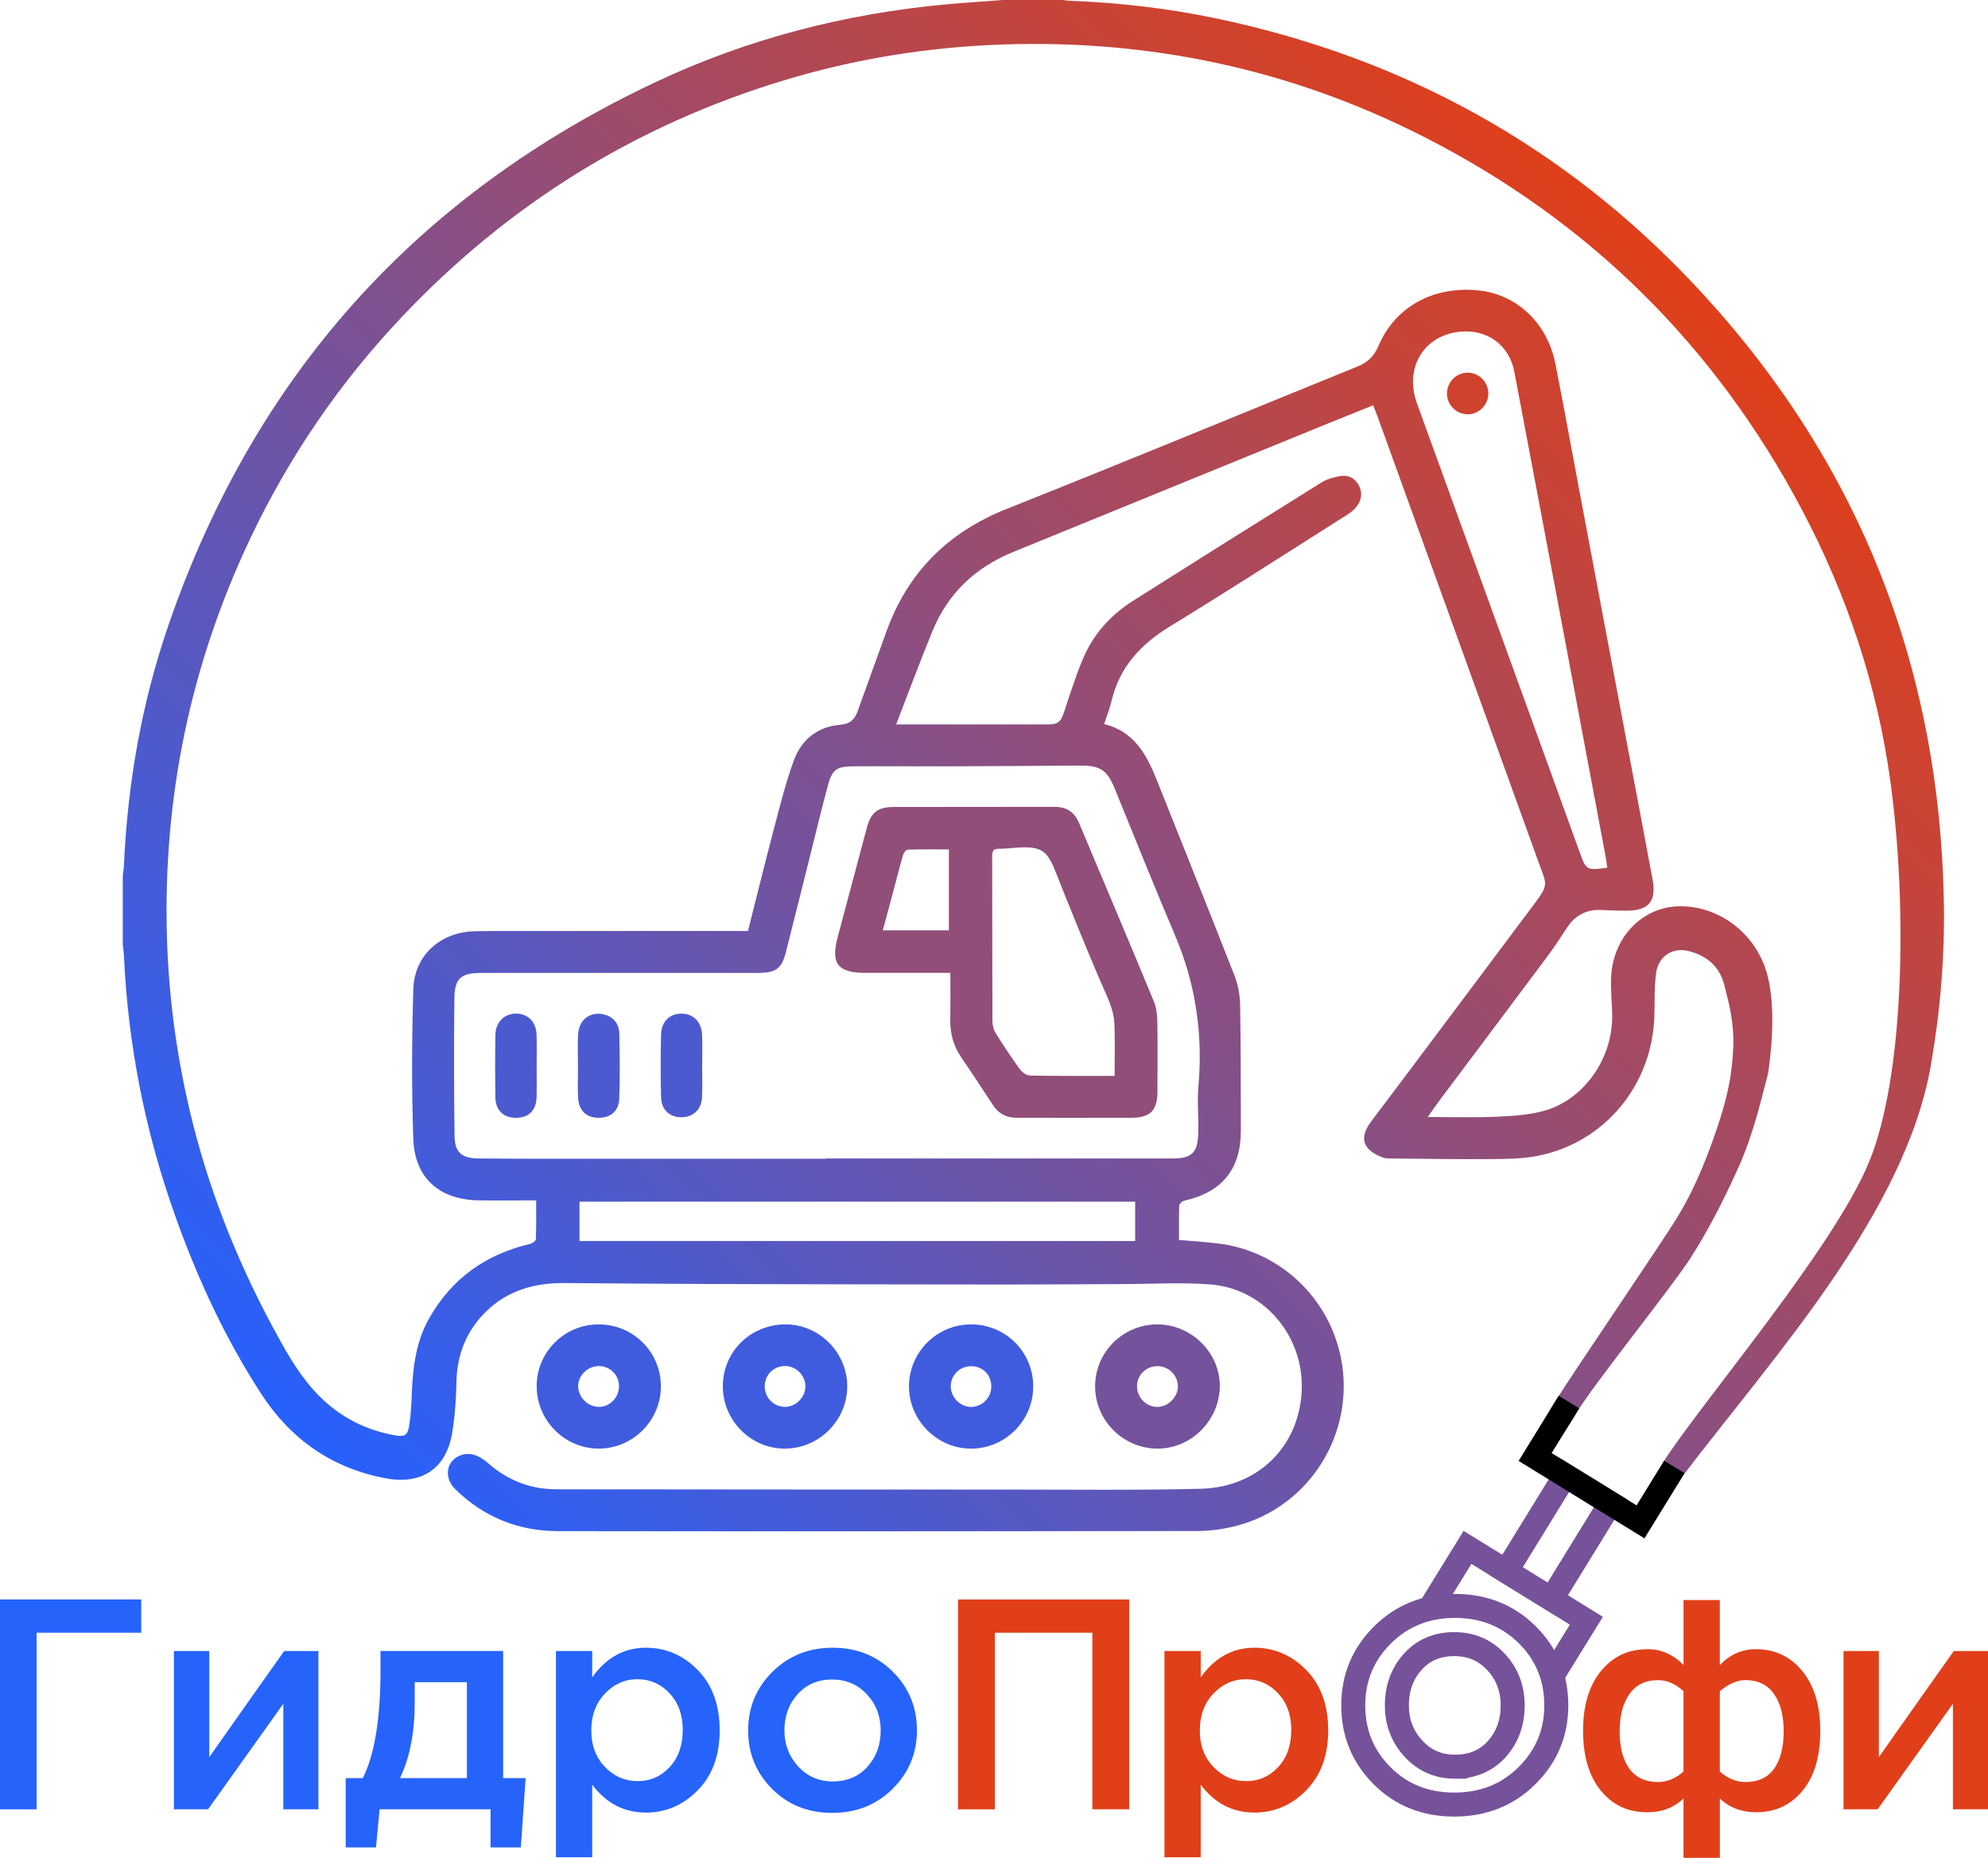 <?xml version="1.0" encoding="UTF-8"?>
<!DOCTYPE svg PUBLIC "-//W3C//DTD SVG 1.1//EN" "http://www.w3.org/Graphics/SVG/1.1/DTD/svg11.dtd">
<!-- Creator: CorelDRAW 2017 -->
<svg xmlns="http://www.w3.org/2000/svg" xml:space="preserve" version="1.1" style="shape-rendering:geometricPrecision; text-rendering:geometricPrecision; image-rendering:optimizeQuality; fill-rule:evenodd; clip-rule:evenodd"
viewBox="0 0 1711 1599.32"
 xmlns:xlink="http://www.w3.org/1999/xlink">
 <defs>
  <style type="text/css">
   <![CDATA[
    .str1 {stroke:#76529A;stroke-width:20.66;stroke-miterlimit:22.926}
    .str2 {stroke:black;stroke-width:20.66;stroke-miterlimit:22.926}
    .str0 {stroke:#76529A;stroke-width:20.66;stroke-miterlimit:22.926}
    .fil8 {fill:none}
    .fil0 {fill:#2563FB}
    .fil3 {fill:#405CDE}
    .fil6 {fill:#4C5ACF}
    .fil4 {fill:#75529C}
    .fil5 {fill:#904E79}
    .fil7 {fill:#CE422E}
    .fil1 {fill:#E03F19}
    .fil2 {fill:url(#id0)}
   ]]>
  </style>
  <linearGradient id="id0" gradientUnits="userSpaceOnUse" x1="328.4" y1="1309" x2="1425.33" y2="211.62">
   <stop offset="0" style="stop-opacity:1; stop-color:#2661FD"/>
   <stop offset="1" style="stop-opacity:1; stop-color:#E03F19"/>
  </linearGradient>
 </defs>
 <g id="Layer_x0020_1">
  <g id="_2485317540720">
   <polygon class="fil0" points="0,1557.51 0,1376.87 121.55,1376.87 121.55,1405.52 31.48,1405.52 31.48,1557.54 0,1557.54 "/>
   <path class="fil0" d="M149.67 1557.51l0 -136.26 30.45 0 0 91.36c28.56,-40.6 50.07,-71.06 64.51,-91.36l29.41 0 0 136.26 -30.19 0 0 -90.85 -64.77 90.85 -29.41 0z"/>
   <path class="fil0" d="M297.55 1590.3l0 -59.63 14.72 0c10.15,-20.29 15.22,-51.17 15.22,-92.64l0 -16.78 105.55 0 0 109.42 19.35 0 -4.13 59.63 -26.06 0 0 -32.79 -95.49 0 -3.1 32.79 -26.06 0zm46.73 -59.63l57.55 0 0 -82.58 -44.9 0 0 18.07c-0.03,25.3 -4.23,46.79 -12.65,64.51z"/>
   <path class="fil0" d="M478.47 1598.82l0 -177.55 31.23 0 0 22.71c12.03,-17.04 27.43,-25.55 46.19,-25.55 17.2,0 32.1,6.4 44.66,19.21 12.56,12.81 18.85,30.15 18.85,52.01 0,21.51 -6.29,38.66 -18.85,51.47 -12.56,12.81 -27.44,19.22 -44.66,19.22 -18.76,0 -34.16,-7.99 -46.19,-23.99l0 62.45 -31.23 0 0 0.02zm70.19 -65.55c11,0 20.25,-4.04 27.74,-12.12 7.48,-8.09 11.22,-18.76 11.22,-32.01 0,-12.9 -3.79,-23.4 -11.36,-31.48 -7.58,-8.08 -16.79,-12.12 -27.62,-12.12 -10.84,0 -20.18,4.13 -28.01,12.38 -7.83,8.26 -11.74,18.85 -11.74,31.75 0,12.74 3.91,23.19 11.74,31.36 7.85,8.15 17.19,12.24 28.03,12.24z"/>
   <path class="fil0" d="M716.15 1560.61c-20.64,0 -37.86,-6.88 -51.61,-20.64 -13.78,-13.75 -20.64,-30.53 -20.64,-50.32 0,-19.79 6.95,-36.6 20.89,-50.44 13.93,-13.85 31.22,-20.78 51.86,-20.78 20.64,0 37.89,6.88 51.75,20.64 13.85,13.77 20.78,30.63 20.78,50.58 0,19.61 -6.98,36.34 -20.89,50.19 -13.94,13.86 -31.32,20.77 -52.14,20.77zm0.53 -27.09c12.39,0 22.36,-4.2 29.94,-12.65 7.57,-8.43 11.36,-18.85 11.36,-31.22 0,-12.22 -3.95,-22.57 -11.87,-31.09 -7.92,-8.52 -17.88,-12.77 -29.94,-12.77 -12.21,0 -22.11,4.23 -29.69,12.65 -7.57,8.43 -11.36,18.85 -11.36,31.23 0,12.05 3.95,22.36 11.87,30.97 7.9,8.59 17.82,12.88 29.69,12.88z"/>
   <polygon class="fil1" points="824.54,1557.51 824.54,1376.87 971.89,1376.87 971.89,1557.51 940.14,1557.51 940.14,1405.52 856.27,1405.52 856.27,1557.54 824.54,1557.54 "/>
   <path class="fil1" d="M1002.2 1598.82l0 -177.55 31.22 0 0 22.71c12.03,-17.04 27.44,-25.55 46.2,-25.55 17.19,0 32.07,6.4 44.65,19.21 12.56,12.81 18.85,30.15 18.85,52.01 0,21.51 -6.29,38.66 -18.85,51.47 -12.56,12.81 -27.43,19.22 -44.65,19.22 -18.76,0 -34.17,-7.99 -46.2,-23.99l0 62.45 -31.22 0 0 0.02zm70.19 -65.55c10.99,0 20.25,-4.04 27.73,-12.12 7.49,-8.09 11.23,-18.76 11.23,-32.01 0,-12.9 -3.79,-23.4 -11.37,-31.48 -7.57,-8.08 -16.78,-12.12 -27.62,-12.12 -10.84,0 -20.18,4.13 -28.01,12.38 -7.83,8.26 -11.73,18.85 -11.73,31.75 0,12.74 3.9,23.19 11.73,31.36 7.85,8.15 17.2,12.24 28.04,12.24z"/>
   <path class="fil1" d="M1448.94 1599.32l0 -51.1c-8.26,7.92 -18.66,11.87 -31.22,11.87 -16.51,0 -29.85,-6.25 -40,-18.72 -10.15,-12.46 -15.22,-29.64 -15.22,-51.47 0,-21.67 5.12,-38.8 15.36,-51.36 10.24,-12.56 23.6,-18.85 40.13,-18.85 11.87,0 22.2,4.57 30.97,13.68l0 -55.99 31.23 -0.01 0 56c8.77,-9.11 19.1,-13.68 30.97,-13.68 16.51,0 29.89,6.31 40.13,18.96 10.24,12.65 15.36,29.8 15.36,51.48 0,21.85 -5.07,38.96 -15.22,51.36 -10.15,12.39 -23.49,18.57 -39.99,18.57 -12.56,0 -22.96,-3.95 -31.23,-11.87l0 51.11 -31.27 0 0 0.02zm-21.92 -65.27c7.73,0 15.06,-3.01 21.92,-9.02l0 -69.16c-6.89,-6.36 -14.19,-9.55 -21.92,-9.55 -10.68,0 -18.85,3.95 -24.53,11.87 -5.67,7.92 -8.51,18.67 -8.51,32.26 0,13.77 2.8,24.47 8.38,32.12 5.6,7.65 13.82,11.48 24.66,11.48zm75.35 0c10.83,0 19.01,-3.83 24.52,-11.48 5.51,-7.65 8.26,-18.46 8.26,-32.4 0,-13.4 -2.8,-24.08 -8.38,-32 -5.6,-7.92 -13.73,-11.87 -24.38,-11.87 -7.23,0 -14.62,3.19 -22.2,9.55l0 69.15c6.86,6.04 14.26,9.05 22.18,9.05z"/>
   <path class="fil1" d="M1586.63 1557.51l0 -136.26 30.44 0 0 91.36c28.56,-40.6 50.08,-71.06 64.52,-91.36l29.41 0 0 136.26 -30.19 0 0 -90.85 -64.77 90.85 -29.41 0z"/>
   <path class="fil2" d="M1432.32 1257.37c34.37,-52.92 146,-183.2 176.37,-257.19 30.35,-74 33.18,-220.18 18.16,-328.55 -11.34,-81.83 -37.19,-159.41 -75.81,-232.49 -74.75,-141.47 -183.38,-249.11 -326,-321.59 -113.97,-57.92 -235.31,-83.75 -363.12,-79.21 -63.83,2.25 -126.3,12.38 -187.4,30.88 -127.68,38.67 -237.17,106.83 -328.75,203.7 -53.64,56.73 -97.17,120.49 -130.57,191.07 -51.13,108 -74.78,221.78 -71.57,341.19 1.36,50.56 7.88,100.45 19.38,149.7 15.34,65.52 39.58,127.63 71.4,186.86 10.47,19.5 21.03,38.87 36,55.43 18.35,20.27 40.92,32.97 67.76,38.11 10.44,2 12.79,0.78 14.28,-9.64 1.31,-9.09 1.65,-18.37 2.04,-27.58 0.99,-22.04 3.74,-43.57 14.9,-63.23 19.47,-34.32 48.79,-55.08 86.93,-64.05 1.92,-0.46 4.86,-2.64 4.91,-4.11 0.41,-10.89 0.23,-21.77 0.23,-33.32 -2.71,0 -4.8,0 -6.89,0 -14.16,0 -28.35,0.19 -42.52,-0.04 -33.91,-0.53 -55.24,-19.22 -56.36,-53.09 -1.43,-42.88 -1.27,-85.89 0.04,-128.77 0.9,-29.32 23.54,-49.18 53.01,-49.8 10.08,-0.21 20.19,-0.23 30.29,-0.23 65.71,-0.03 131.42,0 197.15,0 2.52,0 5.03,0 7.58,0 7.6,-30.03 14.78,-59.4 22.5,-88.63 5.14,-19.47 10.03,-39.07 16.87,-57.97 6.55,-18.04 20.46,-29.32 40,-30.9 8.72,-0.71 12.53,-4.64 15.15,-12.01 8.01,-22.61 16.35,-45.14 24.43,-67.73 18.39,-51.36 53.03,-85.98 103.96,-106.21 100.97,-40.13 201.37,-81.73 302.05,-122.62 8.47,-3.45 14.03,-8.96 17.63,-17.48 14.24,-33.61 46.93,-51.7 85.71,-47.94 33.15,3.22 59.65,28.02 66.6,63.17 7.24,36.59 13.85,73.31 20.76,109.97 14.86,78.82 29.71,157.64 44.56,236.46 6.11,32.46 12.31,64.91 18.3,97.39 3.52,19.08 -3.28,27.07 -22.68,27.05 -7.3,0 -14.58,-0.32 -21.88,-0.62 -12.74,-0.53 -22.27,4.8 -29.18,15.45 -5.38,8.27 -10.79,16.53 -16.69,24.43 -31.07,41.65 -62.27,83.16 -93.4,124.74 -3.29,4.38 -6.34,8.95 -9.62,13.59 20.11,0 39.21,0.6 58.27,-0.21 13.87,-0.59 28.1,-1.4 41.39,-4.98 33.94,-9.16 58.92,-44.13 59.03,-80.56 0.05,-11.78 -1.49,-23.63 -0.85,-35.36 1.84,-34.16 27.23,-59.88 58.66,-60.29 34.05,-0.44 65.07,22.91 75.13,56.8 7.23,24.32 5.39,59.86 1.31,86.9 -5.28,19.59 -12.01,51.02 -25.65,81.3 -13.64,30.28 -26.45,54.83 -41.46,78.29 -15.02,23.47 -83.07,108.3 -96.96,131.47 -16.88,28.12 -27.99,41.49 -27.99,41.49l-13.64 -10.64 21.1 -37.33c21.17,-33.45 94.09,-140.1 106.83,-161.24 12.74,-21.15 22.48,-43.16 32.6,-72.48 10.29,-29.83 14.12,-49.11 15.13,-73.04 1.04,-23.94 -5.39,-44.1 -7.64,-53.49 -3.88,-16.21 -15.38,-25.88 -31.52,-29.67 -8.57,-1.99 -16.67,0.6 -21.84,6.62 -2.73,3.16 -4.64,7.3 -5.33,12.21 -1.74,12.24 -1.17,24.8 -1.53,37.19 -1.77,59.58 -42.82,109.27 -100.75,120.54 -13.34,2.59 -27.32,2.59 -41,2.71 -28.54,0.23 -57.1,-0.28 -85.67,-0.53 -1.9,-0.02 -3.94,-0.02 -5.71,-0.64 -14.15,-5.05 -23.38,-14.33 -10.79,-31 46.03,-60.98 91.67,-122.25 137.52,-183.39 16.28,-21.72 14.33,-18.95 6.11,-41.68 -45.99,-127.4 -92.02,-254.78 -138.03,-382.18 -1.08,-2.98 -2.34,-5.92 -3.77,-9.48 -14.67,5.92 -28.93,11.62 -43.14,17.4 -88.9,36.3 -177.82,72.6 -266.72,108.92 -32.32,13.2 -56.04,35.45 -69.31,67.89 -10.79,26.34 -20.69,53.02 -31.34,80.54 3.37,0 5.44,0 7.48,0 40.8,0 81.6,0 122.4,0 9.53,0 11.76,-2.02 14.76,-10.93 5.24,-15.63 10.08,-31.47 16.58,-46.58 8.93,-20.85 23.97,-37.08 43.07,-49.18 53.84,-34.07 107.77,-67.98 161.84,-101.66 4.73,-2.94 10.61,-4.55 16.17,-5.49 6.91,-1.17 12.81,1.84 16.07,8.22 3.35,6.59 2.06,13.06 -2.53,18.62 -2.13,2.59 -4.96,4.77 -7.83,6.59 -50.74,32.14 -101.23,64.72 -152.45,96.08 -25.23,15.45 -43.46,35.13 -50.23,64.45 -1.5,6.43 -4.07,12.61 -6.34,19.52 25.71,6.24 36.57,26.17 45.3,48.07 22.38,56.16 44.93,112.23 66.95,168.52 3.05,7.81 4.66,16.63 4.82,25.01 0.64,36.04 0.57,72.11 0.64,108.16 0.07,33.41 -16.05,53.24 -48.74,60.57 -1.7,0.39 -4.23,2.59 -4.29,4.01 -0.37,9.83 -0.21,19.68 -0.21,29.78 12.08,1.08 23.6,1.68 34.99,3.19 52.37,6.96 94.41,46.91 104.51,99 12.37,63.71 -26.54,126.85 -89.15,143.66 -11.28,3.03 -23.28,4.68 -34.95,4.71 -183.37,0.27 -366.77,0.34 -550.15,0.09 -34.02,-0.05 -63.71,-12.19 -88.23,-36.16 -6.73,-6.59 -8.15,-16.23 -3.61,-22.78 5.01,-7.21 14.97,-9.6 23.56,-5.3 3.03,1.51 5.9,3.53 8.45,5.78 16.81,14.79 36.39,22.43 58.75,22.46 129.26,0.14 258.55,0.23 387.81,0.23 55.61,0 111.24,0.71 166.82,-0.69 49.82,-1.26 84.7,-36.99 86.81,-84.4 2.09,-46.95 -32.26,-87.89 -78.57,-91.49 -24.72,-1.93 -49.73,-0.39 -74.61,-0.32 -34.35,0.09 -68.68,0.41 -103.02,0.39 -82.86,-0.07 -165.75,-0.19 -248.61,-0.44 -43.37,-0.11 -86.71,-0.57 -130.08,-0.83 -25.37,-0.13 -48.45,6.27 -67.07,24.5 -17.1,16.76 -25.11,37.22 -25.57,61.19 -0.28,14.76 -1.27,29.66 -3.79,44.17 -5.26,30.19 -26.5,43.88 -56.73,38.27 -46.36,-8.56 -81.92,-33.52 -107.27,-72.48 -31.13,-47.8 -54.9,-99.41 -74.07,-153.07 -25.87,-72.37 -40.7,-147.01 -44.24,-223.83 -0.16,-3.4 -0.69,-6.79 -1.03,-10.19 0,-19.77 0,-39.51 0,-59.28 0.37,-3.17 0.89,-6.36 1.03,-9.53 3.19,-70.28 15.27,-139.07 38.09,-205.56 73.84,-214.92 213.82,-371.18 419.42,-468 79.46,-37.42 163.52,-59.05 251.02,-67.02 16,-1.44 32.05,-2.45 48.07,-3.67 17.18,0 34.37,0 51.55,0 1.7,0.23 3.37,0.57 5.07,0.64 42.75,1.61 85.16,6.45 127.01,15.25 161.18,33.86 299.37,109.88 412.01,229.96 139.57,148.77 210.28,326.25 214.07,530.22 0.87,47.3 -3.05,94.34 -11.18,140.97 -22.06,126.6 -134.08,249.43 -212.07,351.55m-738.86 -271.1c0,-0.07 0,-0.14 0,-0.21 99.42,0 198.83,0 298.22,0 16.14,0 21.49,-4.59 22.16,-20.64 0.57,-13.68 -1.06,-27.5 0.14,-41.12 3.97,-44.91 -2.16,-87.95 -19.79,-129.58 -17.73,-41.81 -34.7,-83.96 -51.78,-126.02 -6.95,-17.13 -12.44,-21.01 -30.97,-20.87 -38.43,0.27 -76.84,0.52 -115.28,0.64 -26.61,0.09 -53.24,-0.23 -79.85,0 -13.96,0.14 -17.61,3.08 -21.26,16.67 -5.01,18.62 -9.53,37.38 -14.21,56.09 -7.3,29.11 -14.49,58.25 -21.91,87.31 -3.56,13.91 -8.49,17.54 -22.75,17.75 -1.72,0.02 -3.44,0 -5.14,0 -78.16,0 -156.31,-0.02 -234.46,0.02 -16.97,0 -22.69,4.53 -22.92,21.31 -0.5,39.69 -0.39,79.41 0.12,119.11 0.18,14.26 6.26,19.22 20.84,19.33 19.54,0.16 39.08,0.23 58.62,0.23 80.06,-0.02 160.14,-0.02 240.22,-0.02zm672.44 -250.51c-0.56,-3.67 -0.92,-6.82 -1.5,-9.92 -13.08,-69.75 -26.17,-139.48 -39.28,-209.23 -13.04,-69.31 -26.04,-138.62 -39.26,-207.92 -4.36,-22.84 -23.12,-36.5 -46.24,-34.41 -31.5,2.85 -48.65,31.02 -37.54,61.71 34.9,96.29 69.82,192.56 104.74,288.86 12.13,33.45 24.2,66.9 36.32,100.33 4.25,11.68 5.84,12.62 17.93,11.18 1.24,-0.09 2.51,-0.28 4.83,-0.6zm-406.34 287.45c-159.75,0 -318.93,0 -478.24,0 0,11.53 0,22.62 0,33.87 159.57,0 318.77,0 478.24,0 0,-11.37 0,-22.27 0,-33.87z"/>
   <path class="fil3" d="M622.11 1193.17c0.16,-29.94 24.22,-53.33 54.55,-53.08 28.7,0.23 52.6,24.48 52.53,53.31 -0.07,29.67 -24.61,53.89 -54.35,53.63 -29.02,-0.25 -52.89,-24.65 -52.73,-53.86zm36.07 0.3c0.04,9.76 7.8,17.63 17.42,17.63 9.37,0 17.52,-8.19 17.57,-17.68 0.02,-9.52 -8.06,-17.56 -17.61,-17.49 -9.83,0.07 -17.43,7.71 -17.38,17.54z"/>
   <path class="fil3" d="M835.77 1140.09c29.73,0 53.51,23.76 53.49,53.45 -0.02,29.48 -24.15,53.54 -53.65,53.5 -28.96,-0.05 -53.2,-24.29 -53.29,-53.34 -0.09,-29.55 23.9,-53.61 53.45,-53.61zm0.34 36c-9.9,-0.14 -17.77,7.46 -17.84,17.22 -0.04,9.53 8.15,17.86 17.54,17.82 9.39,-0.05 17.15,-7.72 17.36,-17.18 0.23,-10.05 -7.09,-17.72 -17.06,-17.86z"/>
   <path class="fil4" d="M996.07 1140.09c29.43,-0.02 54.16,24.59 53.77,53.52 -0.39,29.18 -24.52,53.33 -53.4,53.42 -29.46,0.12 -53.8,-23.99 -53.91,-53.38 -0.12,-29.54 23.87,-53.54 53.54,-53.56zm-0.05 35.93c-9.82,0.09 -17.56,7.9 -17.42,17.54 0.16,9.74 8.12,17.68 17.58,17.57 9.37,-0.12 17.66,-8.47 17.59,-17.75 -0.05,-9.58 -8.13,-17.45 -17.75,-17.36z"/>
   <path class="fil3" d="M515.12 1140.09c29.75,-0.07 53.65,23.67 53.7,53.29 0.02,29.46 -24.16,53.68 -53.57,53.63 -29.36,-0.02 -53.4,-24.29 -53.35,-53.84 0.04,-29.27 23.85,-53.03 53.22,-53.08zm17.63 53.17c-0.07,-9.82 -7.83,-17.45 -17.61,-17.28 -9.67,0.16 -17.7,8.24 -17.54,17.63 0.18,9.39 8.49,17.54 17.88,17.49 9.53,-0.04 17.36,-8.12 17.27,-17.84z"/>
   <path class="fil5" d="M817.95 837.49c-24.93,0 -48.95,0 -72.99,0 -24.06,0 -30.1,-7.88 -23.9,-31.16 8.34,-31.27 16.65,-62.54 25,-93.79 3.59,-13.38 9.49,-17.86 23.56,-17.86 45.71,-0.05 91.45,-0.07 137.16,-0.12 11.52,0 17.82,4.11 22.34,14.86 21.35,50.76 42.77,101.48 63.85,152.33 2.16,5.19 2.98,11.23 3.08,16.9 0.36,20.39 0.2,40.78 0.11,61.17 -0.07,16.11 -6.13,22.31 -22.16,22.38 -33.06,0.12 -66.1,0.05 -99.16,0.02 -8.56,0 -15.29,-3.42 -20.06,-10.67 -9.07,-13.8 -18.07,-27.65 -27.42,-41.26 -6.82,-9.94 -9.71,-20.78 -9.5,-32.76 0.3,-13.04 0.09,-26.08 0.09,-40.04zm141.34 88.67c0,-15.43 0.46,-30.01 -0.14,-44.55 -0.55,-13.79 -7.35,-25.73 -12.63,-38.18 -13.22,-31.15 -25.96,-62.49 -38.41,-93.95 -6.56,-16.6 -11.94,-20.77 -29.82,-19.97 -6.2,0.27 -12.4,1.12 -18.62,1.15 -4.55,0.02 -5.77,1.74 -5.74,6.1 0.14,47.44 0.02,94.89 0.21,142.33 0.02,3.46 0.98,7.39 2.8,10.28 6.56,10.54 13.45,20.92 20.77,30.98 1.93,2.66 5.77,5.51 8.77,5.55 24.2,0.44 48.43,0.26 72.81,0.26zm-142.6 -125.29c0,-23.19 0,-46.06 0,-69.66 -11.92,0 -23.7,-0.16 -35.45,0.2 -1.43,0.05 -3.47,2.74 -4,4.55 -2.98,10.29 -5.58,20.71 -8.33,31.06 -2.96,11.14 -5.97,22.25 -9.11,33.87 19.37,-0.02 37.92,-0.02 56.89,-0.02z"/>
   <path class="fil6" d="M497.46 917.45c0,-9 -0.41,-18 0.09,-26.97 0.76,-13.11 10.84,-20.3 23.01,-17.02 7.14,1.93 12.26,7.65 12.44,16.1 0.44,18.62 0.6,37.26 -0.02,55.86 -0.37,11.32 -7.55,17.1 -18.53,16.8 -10.26,-0.27 -16.51,-6.56 -16.94,-17.81 -0.35,-8.96 -0.05,-17.96 -0.05,-26.96z"/>
   <path class="fil6" d="M461.87 917.98c0,8.77 0.16,17.57 -0.04,26.34 -0.28,11.45 -6.59,17.81 -17.41,17.93 -11.11,0.14 -17.93,-6.32 -18.09,-17.93 -0.25,-17.77 -0.25,-35.57 0.05,-53.36 0.18,-10.95 7.44,-18.25 17.42,-18.41 10.45,-0.16 17.73,7.11 18.03,18.46 0.23,9 0.04,18 0.04,26.97z"/>
   <path class="fil6" d="M604.29 917.39c0,8.99 0.3,18.02 -0.07,27.02 -0.46,10.65 -7.57,17.36 -17.63,17.38 -10.24,0.02 -17.33,-6.36 -17.61,-17.24 -0.44,-18 -0.51,-36.03 0,-54.03 0.32,-11.41 7.67,-18.14 17.79,-17.95 10.13,0.18 17.06,7.23 17.5,18.41 0.34,8.79 0.07,17.59 0.07,26.38 -0.03,0.03 -0.03,0.03 -0.05,0.03z"/>
   <path class="fil7" d="M1280.95 338.67c0.02,9.9 -8.04,18 -17.89,17.96 -9.57,-0.05 -17.52,-7.92 -17.7,-17.52 -0.18,-9.97 7.69,-18.16 17.59,-18.3 9.85,-0.14 17.98,7.94 18,17.86z"/>
   <path class="fil8 str0" d="M1251.61 1553.45c-24.82,0 -45.53,-8.26 -62.09,-24.82 -16.55,-16.55 -24.82,-36.73 -24.82,-60.52 0,-23.78 8.38,-44.01 25.15,-60.68 16.76,-16.65 37.56,-24.98 62.38,-24.98 24.84,0 45.57,8.29 62.24,24.82 16.64,16.55 24.98,36.82 24.98,60.84 0,23.58 -8.38,43.71 -25.14,60.36 -16.76,16.65 -37.66,24.98 -62.7,24.98zm0.62 -32.6c14.9,0 26.9,-5.08 36,-15.2 9.11,-10.13 13.66,-22.66 13.66,-37.56 0,-14.7 -4.76,-27.16 -14.28,-37.4 -9.53,-10.24 -21.52,-15.36 -36,-15.36 -14.7,0 -26.59,5.07 -35.71,15.2 -9.11,10.14 -13.66,22.66 -13.66,37.56 0,14.49 4.76,26.91 14.28,37.24 9.53,10.35 21.43,15.52 35.71,15.52z"/>
   <polyline class="fil8 str0" points="1232.53,1381.48 1263.04,1332.05 1365.32,1395.19 1337.86,1439.66 "/>
   <rect class="fil8 str1" transform="matrix(0.852 0.524 -0.524 0.852 1347.14 1270.06)" width="45.71" height="96.87"/>
   <polyline class="fil8 str2" points="1441.07,1262.76 1411.95,1310.08 1321.24,1254.24 1350.35,1206.93 "/>
  </g>
 </g>
</svg>
